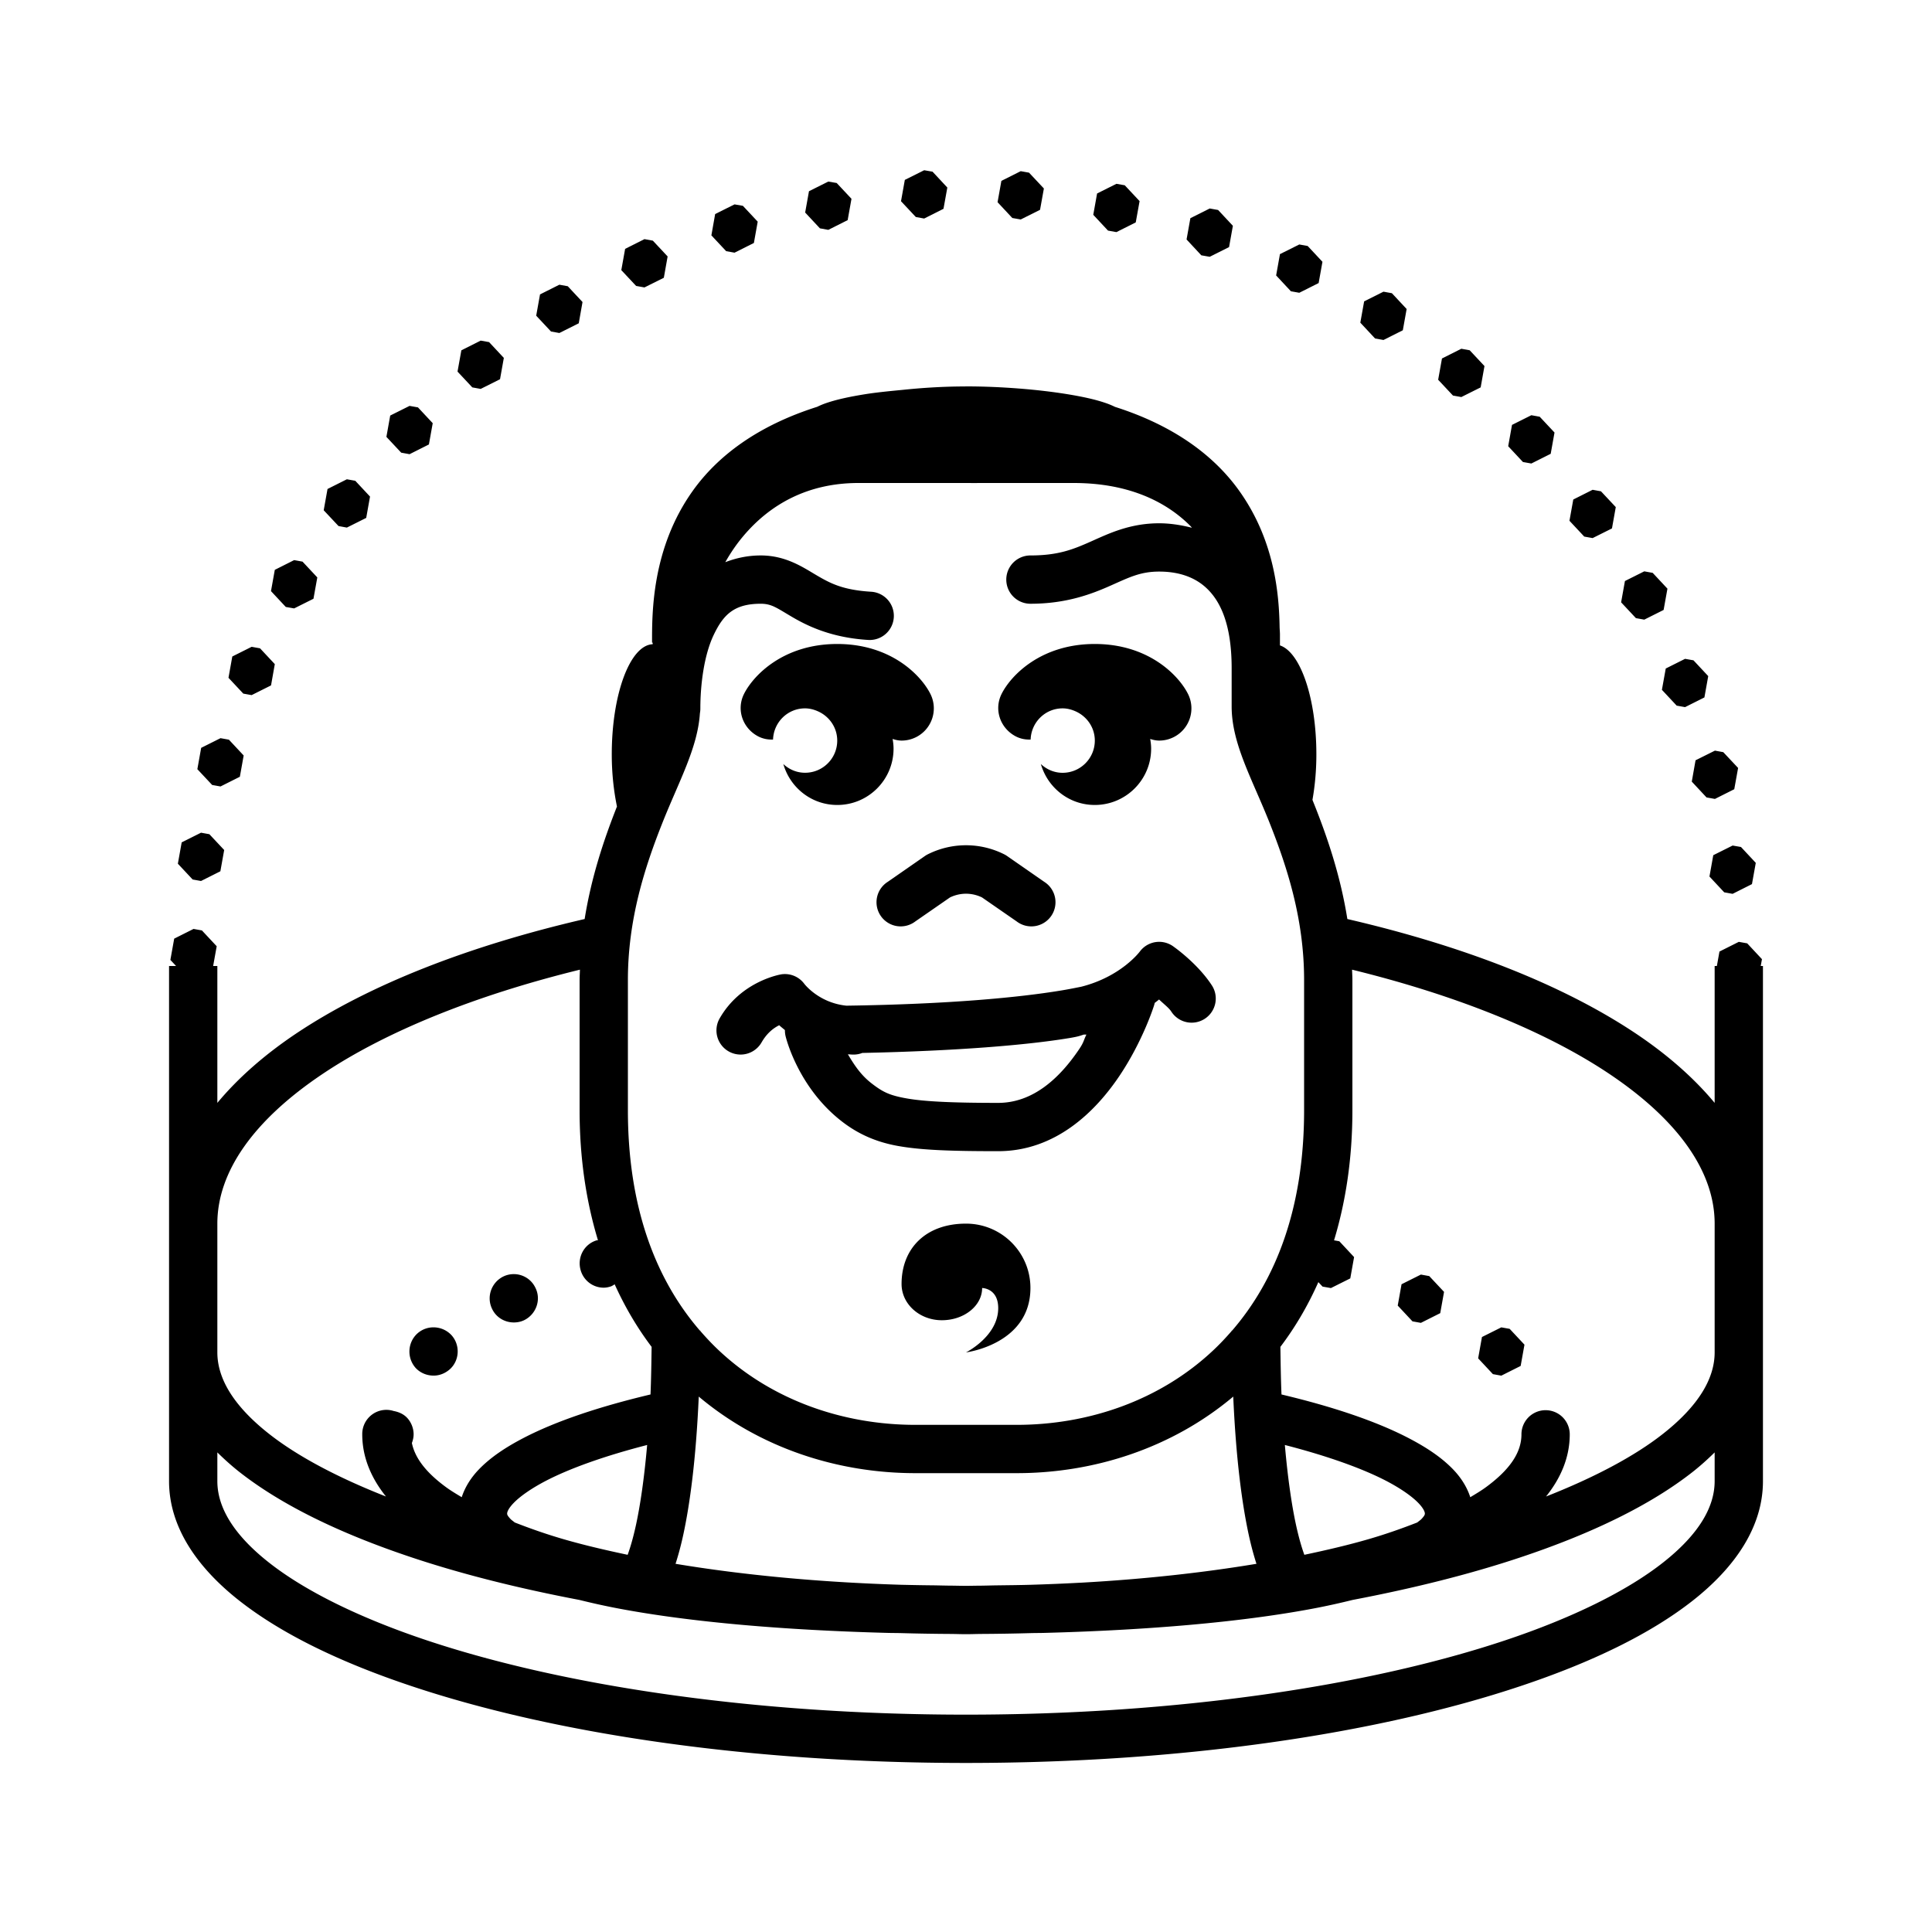 <svg fill="#000000" xmlns="http://www.w3.org/2000/svg"  viewBox="0 0 80 80" width="80px" height="80px"><path d="M 38.268 7.049 L 37.467 7.449 L 37.309 8.332 L 37.922 8.986 L 38.268 9.049 L 39.068 8.646 L 39.227 7.766 L 38.615 7.109 L 38.268 7.049 z M 42.266 7.088 L 41.465 7.49 L 41.307 8.373 L 41.918 9.027 L 42.266 9.088 L 43.066 8.688 L 43.225 7.805 L 42.611 7.15 L 42.266 7.088 z M 34.299 7.518 L 33.498 7.918 L 33.34 8.801 L 33.951 9.455 L 34.299 9.518 L 35.1 9.115 L 35.258 8.232 L 34.646 7.578 L 34.299 7.518 z M 46.229 7.611 L 45.428 8.012 L 45.27 8.895 L 45.881 9.549 L 46.229 9.611 L 47.029 9.209 L 47.188 8.328 L 46.574 7.672 L 46.229 7.611 z M 30.416 8.463 L 29.613 8.863 L 29.457 9.746 L 30.068 10.4 L 30.416 10.463 L 31.217 10.061 L 31.375 9.178 L 30.762 8.523 L 30.416 8.463 z M 50.092 8.633 L 49.291 9.035 L 49.133 9.916 L 49.744 10.572 L 50.092 10.633 L 50.893 10.232 L 51.051 9.35 L 50.439 8.695 L 50.092 8.633 z M 26.686 9.902 L 25.885 10.305 L 25.727 11.186 L 26.34 11.84 L 26.686 11.902 L 27.488 11.502 L 27.645 10.619 L 27.033 9.965 L 26.686 9.902 z M 53.801 10.123 L 53 10.523 L 52.842 11.406 L 53.453 12.061 L 53.801 12.123 L 54.602 11.721 L 54.76 10.84 L 54.148 10.186 L 53.801 10.123 z M 23.162 11.789 L 22.361 12.191 L 22.203 13.072 L 22.816 13.727 L 23.162 13.789 L 23.965 13.387 L 24.121 12.506 L 23.51 11.852 L 23.162 11.789 z M 57.287 12.078 L 56.486 12.479 L 56.328 13.361 L 56.939 14.016 L 57.287 14.078 L 58.088 13.676 L 58.246 12.795 L 57.635 12.141 L 57.287 12.078 z M 19.904 14.104 L 19.104 14.506 L 18.945 15.387 L 19.557 16.041 L 19.904 16.104 L 20.705 15.703 L 20.863 14.82 L 20.252 14.166 L 19.904 14.104 z M 60.51 14.441 L 59.709 14.844 L 59.551 15.725 L 60.164 16.379 L 60.51 16.441 L 61.311 16.041 L 61.469 15.158 L 60.857 14.504 L 60.51 14.441 z M 39.998 16 C 39.981 16 39.963 16.002 39.945 16.002 C 39.016 16.004 38.168 16.061 37.361 16.145 C 36.826 16.196 36.287 16.249 35.818 16.324 C 35.206 16.423 34.678 16.533 34.236 16.682 C 34.098 16.728 33.967 16.782 33.836 16.846 C 31.359 17.631 29.709 18.889 28.686 20.324 C 26.976 22.72 27 25.41 27 26.611 L 27.027 26.611 C 27.026 26.633 27.027 26.654 27.025 26.676 C 26.091 26.716 25.332 28.732 25.332 31.24 C 25.332 32.029 25.415 32.754 25.547 33.396 C 25.023 34.723 24.492 36.281 24.209 38.055 C 19.388 39.171 15.286 40.779 12.277 42.787 C 10.969 43.661 9.865 44.628 9 45.668 L 9 40 L 8.826 40 L 8.973 39.182 L 8.361 38.527 L 8.014 38.465 L 7.213 38.867 L 7.055 39.748 L 7.291 40 L 7 40 L 7 56 L 7 61.332 C 7 63.21 8.138 64.884 9.896 66.27 C 11.655 67.655 14.089 68.835 17.057 69.824 C 22.992 71.803 31.073 73 40 73 C 48.927 73 57.008 71.803 62.943 69.824 C 65.911 68.835 68.345 67.655 70.104 66.27 C 71.862 64.884 73 63.21 73 61.332 L 73 56 L 73 40 L 72.908 40 L 72.959 39.717 L 72.348 39.062 L 72 39 L 71.199 39.402 L 71.092 40 L 71 40 L 71 45.668 C 70.135 44.628 69.031 43.661 67.723 42.787 C 64.714 40.779 60.612 39.171 55.791 38.055 C 55.504 36.254 54.962 34.671 54.43 33.332 C 54.398 33.252 54.377 33.2 54.346 33.121 C 54.447 32.549 54.508 31.914 54.508 31.24 C 54.508 28.902 53.845 27.006 53 26.725 L 53 26.273 C 53 26.173 52.989 26.075 52.986 25.975 C 52.963 24.614 52.788 22.389 51.314 20.324 C 50.292 18.891 48.643 17.634 46.17 16.848 C 46.042 16.785 45.913 16.732 45.777 16.686 C 45.34 16.536 44.816 16.424 44.207 16.324 C 43.599 16.225 42.912 16.144 42.195 16.088 C 42.194 16.088 42.193 16.088 42.191 16.088 C 41.474 16.032 40.725 15.999 39.998 16 z M 16.959 16.807 L 16.158 17.207 L 16 18.09 L 16.613 18.744 L 16.959 18.807 L 17.76 18.404 L 17.918 17.523 L 17.307 16.869 L 16.959 16.807 z M 63.41 17.193 L 62.609 17.594 L 62.451 18.477 L 63.062 19.131 L 63.41 19.193 L 64.211 18.791 L 64.369 17.91 L 63.756 17.256 L 63.41 17.193 z M 14.363 19.846 L 13.562 20.248 L 13.404 21.129 L 14.018 21.783 L 14.363 21.846 L 15.164 21.445 L 15.322 20.562 L 14.711 19.908 L 14.363 19.846 z M 35.543 20 L 40 20 C 40.174 20 40.349 20.004 40.521 20 L 44.457 20 C 46.598 20 48.198 20.684 49.291 21.779 C 49.315 21.803 49.334 21.83 49.357 21.854 C 48.895 21.736 48.433 21.668 48 21.668 C 46.778 21.668 45.903 22.098 45.178 22.42 C 44.453 22.742 43.834 23 42.668 23 A 1 1 0 1 0 42.668 25 C 44.168 25 45.215 24.592 45.99 24.248 C 46.765 23.904 47.222 23.668 48 23.668 C 48.735 23.668 49.45 23.857 49.99 24.383 C 50.531 24.909 51 25.849 51 27.668 L 51 29.25 C 51 30.792 51.838 32.228 52.57 34.07 C 53.302 35.913 54 38.066 54 40.578 L 54 45.975 C 54 50.051 52.816 53.016 51.018 55.098 L 51 55.098 C 51 55.104 51 55.109 51 55.115 C 50.76 55.391 50.512 55.655 50.252 55.9 C 48.031 57.997 45.06 59 42.1 59 L 37.902 59 C 34.941 59 31.97 57.997 29.748 55.9 C 29.488 55.655 29.24 55.391 29 55.115 C 29 55.109 29 55.104 29 55.098 L 28.982 55.098 C 27.184 53.016 26 50.051 26 45.975 L 26 40.578 C 26 38.066 26.698 35.913 27.43 34.07 C 28.117 32.341 28.889 30.969 28.982 29.531 A 1 1 0 0 0 29 29.332 C 29 28.352 29.151 27.134 29.551 26.295 C 29.95 25.456 30.394 25 31.5 25 C 31.954 25 32.157 25.17 32.807 25.551 C 33.457 25.932 34.441 26.404 35.938 26.498 A 1 1 0 1 0 36.062 24.502 C 34.892 24.429 34.377 24.151 33.818 23.824 C 33.26 23.497 32.546 23 31.5 23 C 30.963 23 30.476 23.108 30.033 23.279 C 30.248 22.898 30.492 22.539 30.768 22.211 C 31.896 20.865 33.472 20 35.543 20 z M 65.947 20.281 L 65.146 20.684 L 64.988 21.564 L 65.6 22.219 L 65.947 22.281 L 66.748 21.881 L 66.906 20.998 L 66.293 20.344 L 65.947 20.281 z M 12.18 23.193 L 11.379 23.596 L 11.221 24.477 L 11.834 25.133 L 12.18 25.193 L 12.98 24.793 L 13.139 23.91 L 12.527 23.256 L 12.18 23.193 z M 68.086 23.658 L 67.285 24.059 L 67.127 24.941 L 67.74 25.596 L 68.086 25.658 L 68.887 25.256 L 69.045 24.375 L 68.434 23.721 L 68.086 23.658 z M 34.668 26.666 C 32.439 26.666 31.192 27.966 30.807 28.736 C 30.487 29.377 30.743 30.136 31.373 30.48 C 31.576 30.591 31.795 30.632 32.01 30.623 C 32.035 29.907 32.613 29.332 33.334 29.332 C 33.534 29.332 33.719 29.385 33.889 29.463 C 34.346 29.674 34.668 30.13 34.668 30.666 C 34.668 31.402 34.072 31.998 33.336 31.998 C 32.987 31.998 32.673 31.859 32.436 31.637 C 32.715 32.614 33.603 33.332 34.668 33.332 C 35.955 33.333 37 32.288 37 31 C 37 30.863 36.984 30.73 36.961 30.598 C 37.082 30.638 37.206 30.666 37.336 30.666 C 37.536 30.666 37.739 30.62 37.93 30.525 C 38.588 30.195 38.856 29.395 38.527 28.736 C 38.142 27.967 36.897 26.666 34.668 26.666 z M 45.332 26.666 C 43.103 26.666 41.858 27.966 41.473 28.736 C 41.153 29.377 41.409 30.136 42.039 30.48 C 42.242 30.591 42.461 30.632 42.676 30.623 C 42.701 29.907 43.279 29.332 44 29.332 C 44.2 29.332 44.385 29.385 44.555 29.463 C 45.012 29.674 45.334 30.13 45.334 30.666 C 45.333 31.403 44.736 32 44 32 C 43.651 32 43.337 31.859 43.1 31.637 C 43.379 32.614 44.267 33.332 45.332 33.332 C 46.62 33.332 47.666 32.288 47.666 31 C 47.666 30.863 47.65 30.73 47.627 30.598 C 47.748 30.638 47.872 30.666 48.002 30.666 C 48.202 30.666 48.405 30.62 48.596 30.525 C 49.255 30.195 49.523 29.395 49.193 28.736 C 48.808 27.967 47.561 26.666 45.332 26.666 z M 10.42 26.783 L 9.619 27.184 L 9.461 28.066 L 10.074 28.721 L 10.42 28.783 L 11.223 28.381 L 11.379 27.5 L 10.768 26.846 L 10.42 26.783 z M 69.775 27.281 L 68.975 27.682 L 68.816 28.564 L 69.428 29.219 L 69.775 29.281 L 70.576 28.879 L 70.734 27.996 L 70.123 27.342 L 69.775 27.281 z M 9.131 30.566 L 8.33 30.967 L 8.172 31.85 L 8.785 32.504 L 9.131 32.566 L 9.932 32.164 L 10.09 31.283 L 9.479 30.629 L 9.131 30.566 z M 71.012 31.082 L 70.209 31.482 L 70.053 32.365 L 70.664 33.02 L 71.012 33.082 L 71.812 32.68 L 71.971 31.799 L 71.357 31.145 L 71.012 31.082 z M 8.324 34.48 L 7.523 34.881 L 7.365 35.764 L 7.977 36.418 L 8.324 36.48 L 9.125 36.078 L 9.283 35.197 L 8.67 34.543 L 8.324 34.48 z M 40 35 C 39.46 35 38.921 35.124 38.426 35.371 A 1 1 0 0 0 38.303 35.443 L 36.764 36.512 A 1 1 0 1 0 37.902 38.154 L 39.338 37.16 C 39.761 36.956 40.239 36.956 40.662 37.16 L 42.098 38.154 A 1 1 0 1 0 43.236 36.512 L 41.697 35.443 A 1 1 0 0 0 41.574 35.371 C 41.079 35.124 40.54 35 40 35 z M 71.744 35.012 L 70.943 35.412 L 70.785 36.295 L 71.396 36.949 L 71.744 37.012 L 72.545 36.609 L 72.703 35.729 L 72.09 35.072 L 71.744 35.012 z M 47.961 39 A 1 1 0 0 0 47.199 39.4 C 47.199 39.4 46.433 40.436 44.777 40.857 C 44.521 40.908 44.279 40.958 43.941 41.014 C 42.202 41.301 39.321 41.582 35.047 41.643 C 33.892 41.523 33.301 40.734 33.301 40.734 A 1 1 0 0 0 32.527 40.334 A 1 1 0 0 0 32.359 40.344 C 32.359 40.344 30.695 40.602 29.799 42.17 A 1 1 0 1 0 31.535 43.164 C 31.762 42.768 32.04 42.564 32.266 42.453 C 32.332 42.517 32.423 42.587 32.502 42.654 A 1 1 0 0 0 32.529 42.904 C 32.529 42.904 33.021 45.035 34.895 46.463 C 35.506 46.929 36.233 47.285 37.201 47.455 C 38.17 47.626 39.399 47.668 41.332 47.668 C 43.709 47.668 45.359 46.028 46.348 44.559 C 47.336 43.089 47.787 41.633 47.787 41.633 A 1 1 0 0 0 47.814 41.529 C 47.873 41.482 47.94 41.433 47.994 41.387 C 48.225 41.604 48.404 41.739 48.498 41.883 A 1 1 0 1 0 50.168 40.783 C 49.576 39.884 48.613 39.211 48.613 39.211 A 1 1 0 0 0 47.961 39 z M 24.014 40.152 C 24.01 40.295 24 40.433 24 40.578 L 24 45.975 C 24 47.966 24.276 49.757 24.76 51.355 C 24.742 51.36 24.725 51.354 24.707 51.359 C 24.177 51.519 23.887 52.079 24.047 52.609 C 24.177 53.039 24.566 53.32 24.996 53.32 C 25.096 53.32 25.197 53.3 25.287 53.27 C 25.35 53.251 25.397 53.211 25.453 53.182 C 25.883 54.133 26.396 54.996 26.982 55.771 C 26.972 56.463 26.962 57.146 26.936 57.742 C 24.823 58.243 23.032 58.842 21.691 59.537 C 20.941 59.926 20.32 60.34 19.842 60.832 C 19.52 61.163 19.261 61.557 19.119 61.996 C 18.894 61.861 18.665 61.724 18.477 61.586 C 17.592 60.939 17.177 60.338 17.055 59.752 C 17.098 59.638 17.127 59.516 17.127 59.391 C 17.127 59.131 17.018 58.869 16.838 58.689 C 16.691 58.542 16.497 58.463 16.299 58.426 A 1 1 0 0 0 15.984 58.379 A 1 1 0 0 0 15 59.393 C 15 60.342 15.371 61.206 15.982 61.967 C 13.957 61.171 12.298 60.286 11.133 59.367 C 9.653 58.201 9 57.067 9 56 L 9 50.668 C 9 48.537 10.48 46.391 13.389 44.449 C 15.982 42.718 19.648 41.223 24.014 40.152 z M 55.986 40.152 C 60.352 41.223 64.018 42.718 66.611 44.449 C 69.52 46.391 71 48.537 71 50.668 L 71 56 C 71 57.067 70.347 58.201 68.867 59.367 C 67.702 60.286 66.043 61.171 64.018 61.967 C 64.629 61.207 65 60.342 65 59.393 A 1 1 0 1 0 63 59.393 C 63 60.092 62.589 60.806 61.523 61.586 C 61.335 61.724 61.106 61.861 60.881 61.996 C 60.739 61.557 60.48 61.163 60.158 60.832 C 59.68 60.34 59.059 59.928 58.309 59.539 C 56.967 58.844 55.178 58.244 53.064 57.742 C 53.038 57.146 53.028 56.463 53.018 55.771 C 53.623 54.971 54.152 54.078 54.59 53.09 L 54.764 53.275 L 55.111 53.336 L 55.912 52.936 L 56.07 52.053 L 55.459 51.398 L 55.24 51.359 C 55.725 49.76 56 47.968 56 45.975 L 56 40.578 C 56 40.433 55.99 40.295 55.986 40.152 z M 44.887 42.838 A 1 1 0 0 0 44.986 42.84 C 44.862 43.09 44.888 43.143 44.688 43.441 C 43.882 44.638 42.78 45.668 41.332 45.668 C 39.432 45.668 38.274 45.612 37.549 45.484 C 36.824 45.357 36.552 45.213 36.107 44.873 A 1 1 0 0 0 36.105 44.871 C 35.628 44.507 35.357 44.068 35.109 43.656 C 35.185 43.659 35.254 43.668 35.332 43.668 A 1 1 0 0 0 35.707 43.6 C 39.627 43.517 42.526 43.274 44.268 42.986 C 44.686 42.917 44.708 42.89 44.887 42.838 z M 40 50.668 C 38.333 50.668 37.332 51.695 37.332 53.168 C 37.332 54.001 38.08 54.668 39 54.668 C 39.92 54.668 40.668 54.07 40.668 53.334 C 40.668 53.334 41.334 53.335 41.334 54.168 C 41.333 55.334 40 56 40 56 C 40 56 42.668 55.666 42.668 53.332 C 42.668 51.859 41.473 50.668 40 50.668 z M 21.219 52.76 C 21.09 52.767 20.96 52.799 20.838 52.859 C 20.338 53.109 20.137 53.709 20.377 54.199 C 20.547 54.559 20.907 54.76 21.277 54.76 C 21.427 54.76 21.577 54.73 21.717 54.66 C 22.207 54.41 22.418 53.81 22.168 53.32 C 21.988 52.945 21.605 52.738 21.219 52.76 z M 58.836 52.777 L 58.035 53.178 L 57.877 54.061 L 58.488 54.715 L 58.836 54.777 L 59.637 54.375 L 59.795 53.494 L 59.182 52.84 L 58.836 52.777 z M 17.988 54.963 C 17.732 54.953 17.473 55.04 17.268 55.23 C 16.868 55.61 16.847 56.24 17.217 56.65 C 17.417 56.86 17.687 56.961 17.957 56.961 C 18.197 56.961 18.437 56.869 18.637 56.689 C 19.037 56.319 19.058 55.679 18.688 55.279 C 18.497 55.079 18.245 54.973 17.988 54.963 z M 62.166 54.963 L 61.365 55.363 L 61.207 56.246 L 61.818 56.9 L 62.166 56.963 L 62.967 56.561 L 63.125 55.68 L 62.512 55.025 L 62.166 54.963 z M 28.934 57.83 C 31.493 59.981 34.722 61 37.902 61 L 42.1 61 C 45.279 61 48.507 59.981 51.066 57.83 C 51.183 60.479 51.439 62.305 51.703 63.533 C 51.814 64.046 51.923 64.427 52.027 64.754 C 49.832 65.119 47.41 65.387 44.812 65.533 C 44.783 65.535 44.754 65.536 44.725 65.537 C 44.049 65.574 43.361 65.602 42.666 65.623 C 42.214 65.636 41.756 65.64 41.299 65.646 C 41.037 65.649 40.786 65.659 40.521 65.66 C 40.346 65.661 40.176 65.666 40 65.666 C 39.795 65.666 39.596 65.66 39.393 65.658 C 39.16 65.657 38.932 65.65 38.701 65.646 C 38.24 65.642 37.785 65.633 37.334 65.623 C 33.931 65.52 30.763 65.218 27.973 64.754 C 28.077 64.427 28.186 64.046 28.297 63.533 C 28.561 62.305 28.817 60.479 28.934 57.83 z M 26.797 59.834 C 26.671 61.268 26.505 62.352 26.342 63.111 C 26.209 63.726 26.087 64.113 25.99 64.381 C 25.041 64.181 24.133 63.967 23.309 63.727 C 22.583 63.515 21.931 63.283 21.316 63.043 C 21.255 62.993 21.176 62.939 21.137 62.896 C 20.993 62.742 21 62.701 21 62.668 C 21 62.631 21.024 62.487 21.277 62.227 C 21.531 61.966 21.987 61.638 22.611 61.314 C 23.616 60.794 25.06 60.28 26.797 59.834 z M 53.203 59.834 C 54.94 60.281 56.384 60.794 57.389 61.314 C 58.013 61.638 58.469 61.966 58.723 62.227 C 58.976 62.487 59 62.631 59 62.668 C 59 62.701 59.007 62.742 58.863 62.896 C 58.824 62.939 58.745 62.993 58.684 63.043 C 58.069 63.283 57.417 63.515 56.691 63.727 C 55.867 63.967 54.959 64.181 54.01 64.381 C 53.913 64.113 53.791 63.726 53.658 63.111 C 53.495 62.352 53.329 61.268 53.203 59.834 z M 9 60.141 C 9.278 60.415 9.573 60.682 9.896 60.938 C 11.655 62.323 14.089 63.503 17.057 64.492 C 19.122 65.181 21.461 65.768 23.992 66.25 C 24.522 66.381 25.074 66.505 25.674 66.617 C 28.638 67.172 32.458 67.499 36.695 67.613 C 36.885 67.62 37.082 67.618 37.273 67.623 C 37.279 67.623 37.284 67.623 37.289 67.623 C 37.978 67.643 38.678 67.654 39.383 67.658 C 39.59 67.66 39.792 67.668 40 67.668 C 40.208 67.668 40.41 67.66 40.617 67.658 C 41.322 67.654 42.022 67.643 42.711 67.623 C 42.716 67.623 42.721 67.623 42.727 67.623 C 42.918 67.618 43.115 67.62 43.305 67.613 C 47.542 67.499 51.362 67.172 54.326 66.617 C 54.926 66.505 55.478 66.381 56.008 66.25 C 58.539 65.768 60.878 65.181 62.943 64.492 C 65.911 63.503 68.345 62.323 70.104 60.938 C 70.427 60.682 70.722 60.415 71 60.141 L 71 61.332 C 71 62.399 70.347 63.533 68.867 64.699 C 67.387 65.866 65.134 66.987 62.311 67.928 C 56.664 69.81 48.746 71 40 71 C 31.254 71 23.336 69.81 17.689 67.928 C 14.866 66.987 12.613 65.866 11.133 64.699 C 9.653 63.533 9 62.399 9 61.332 L 9 60.141 z"/></svg>